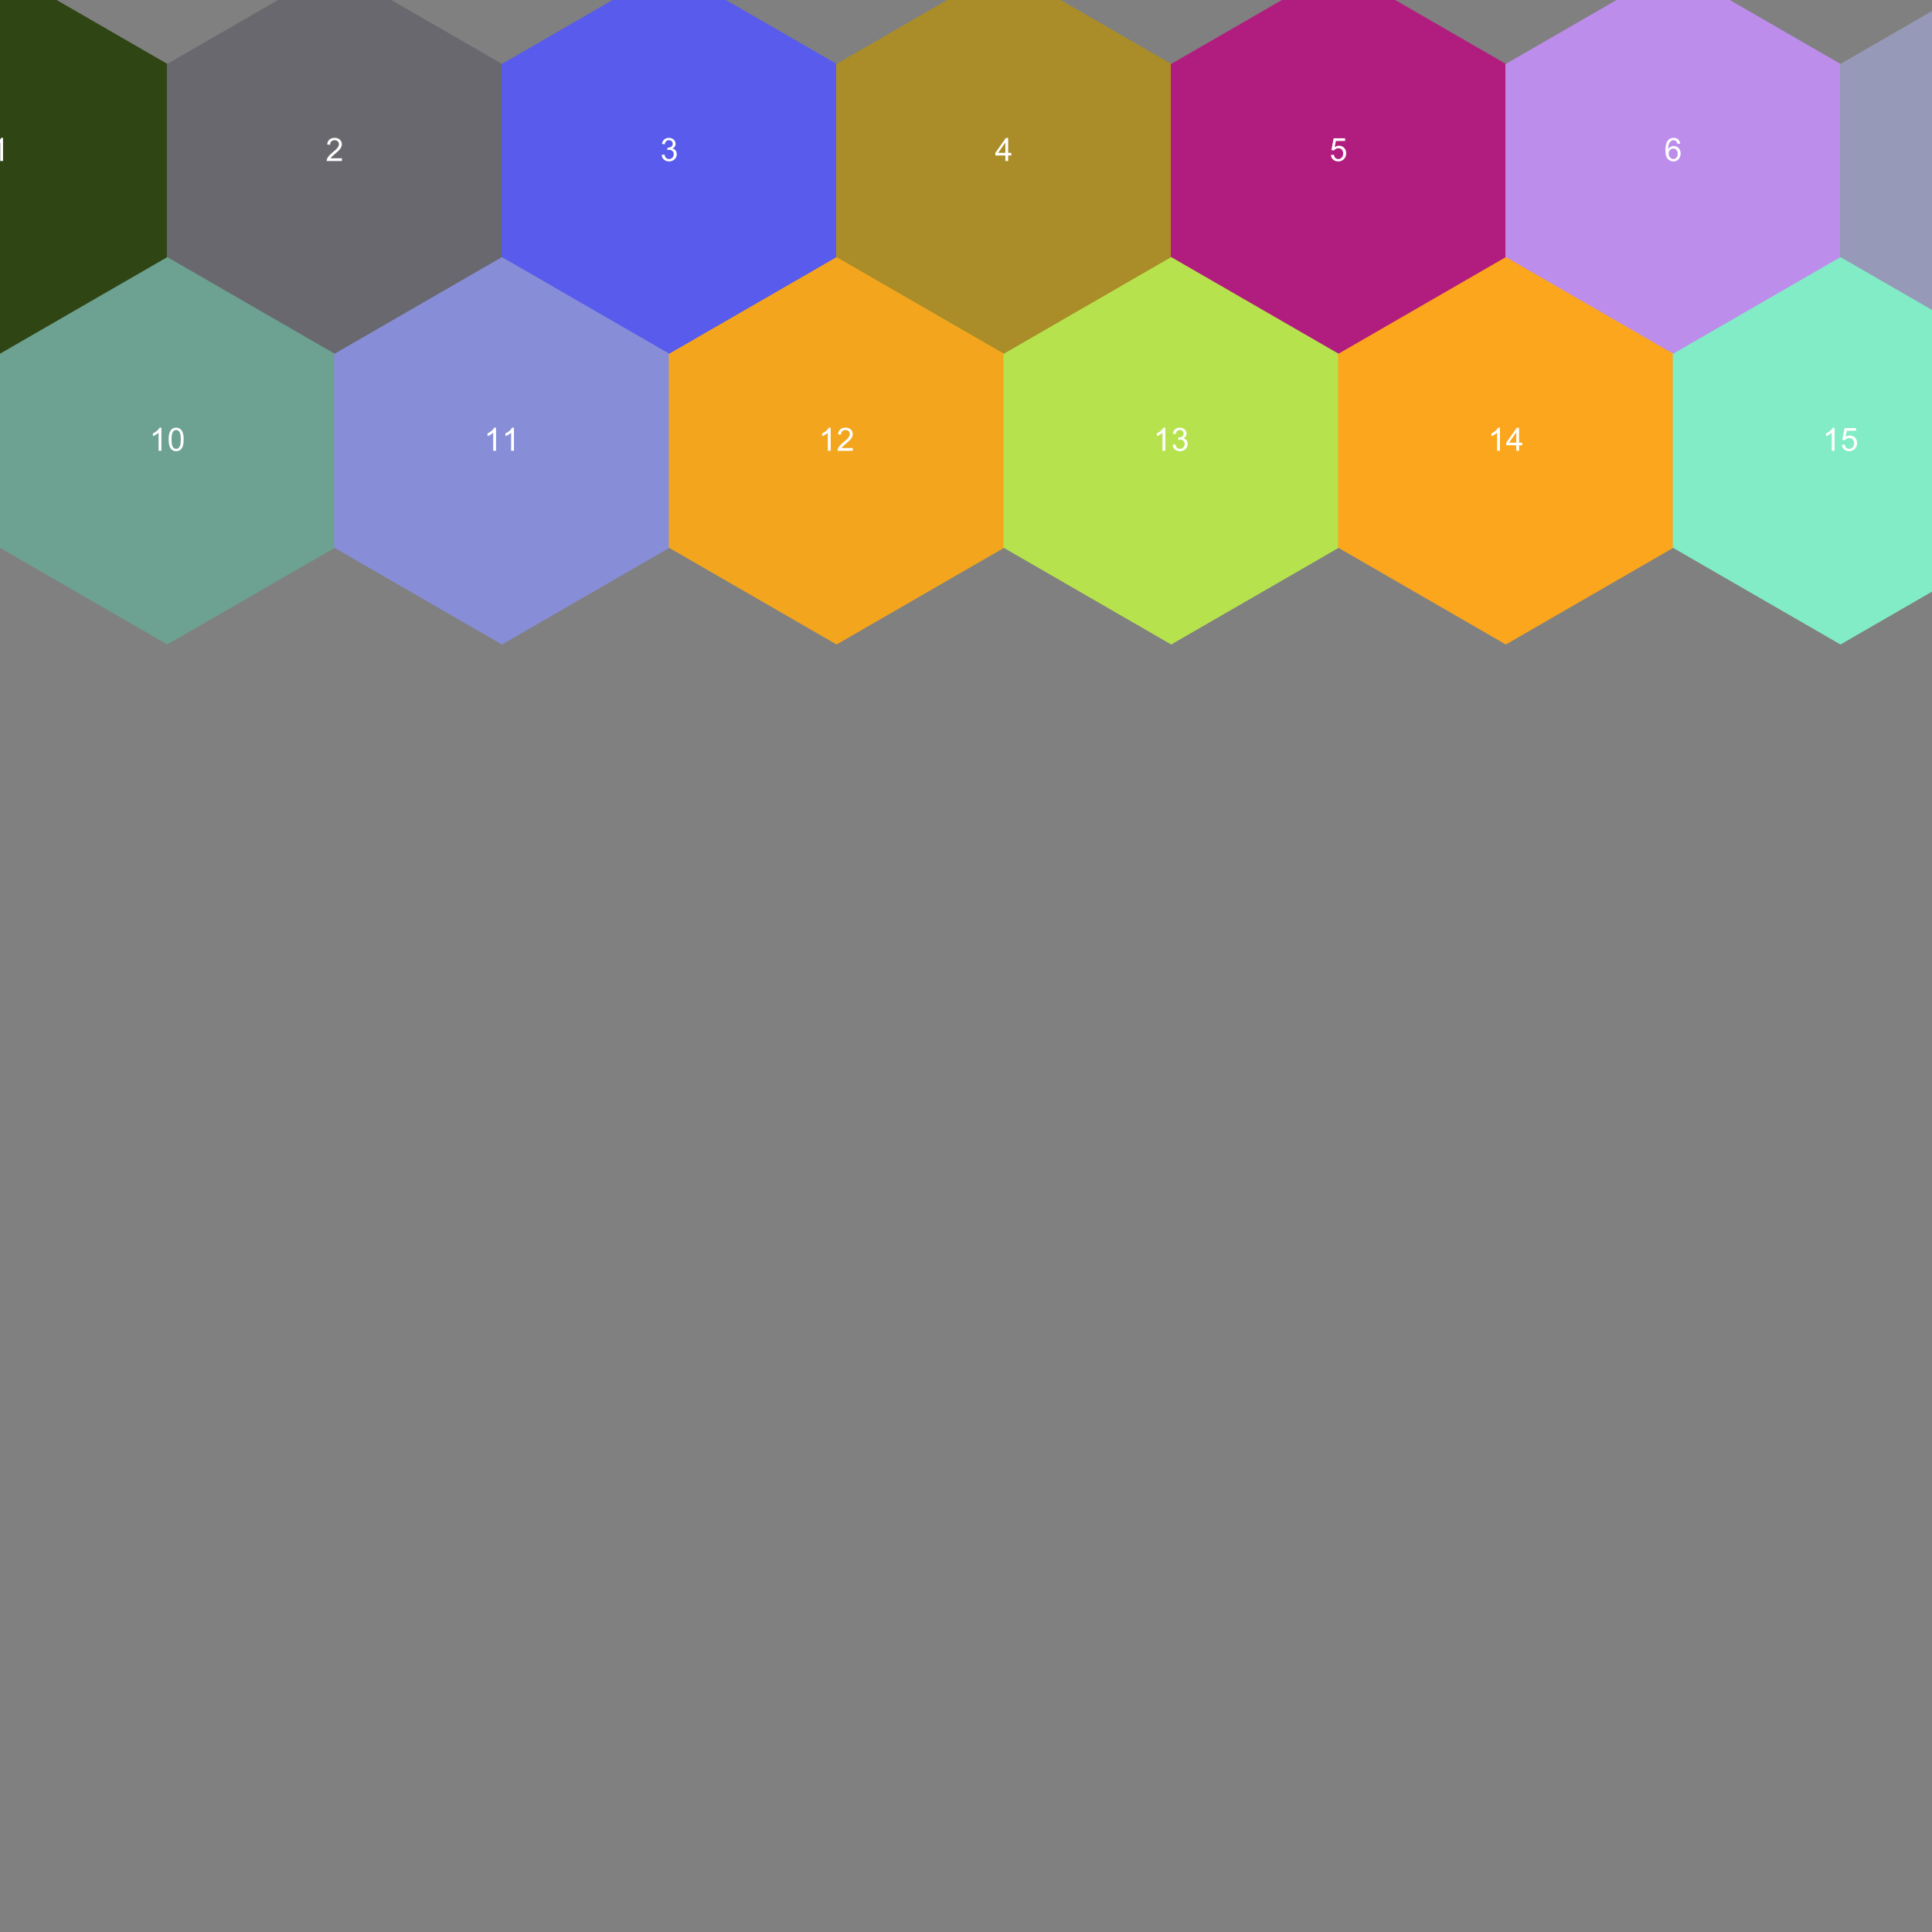 <?xml version="1.0" encoding="UTF-8"?>
<svg xmlns="http://www.w3.org/2000/svg" xmlns:xlink="http://www.w3.org/1999/xlink" width="600pt" height="600pt" viewBox="0 0 600 600" version="1.1">
<rect x="0" y="0" width="600" height="600" fill="#808080" stroke="none"/>
<defs>
<g>
<symbol overflow="visible" id="glyph0-0">
<path style="stroke:none;" d="M 1.25 0 L 1.25 -6.25 L 6.25 -6.25 L 6.25 0 Z M 1.406 -0.156 L 6.094 -0.156 L 6.094 -6.094 L 1.406 -6.094 Z M 1.406 -0.156 "/>
</symbol>
<symbol overflow="visible" id="glyph0-1">
<path style="stroke:none;" d="M 3.727 0 L 2.848 0 L 2.848 -5.602 C 2.637 -5.398 2.359 -5.195 2.016 -4.992 C 1.672 -4.789 1.363 -4.637 1.09 -4.539 L 1.09 -5.391 C 1.582 -5.621 2.012 -5.898 2.379 -6.23 C 2.746 -6.555 3.004 -6.875 3.16 -7.188 L 3.727 -7.188 Z M 3.727 0 "/>
</symbol>
<symbol overflow="visible" id="glyph0-2">
<path style="stroke:none;" d="M 5.035 -0.844 L 5.035 0 L 0.305 0 C 0.297 -0.211 0.328 -0.414 0.406 -0.609 C 0.523 -0.93 0.719 -1.246 0.984 -1.562 C 1.25 -1.871 1.633 -2.234 2.133 -2.648 C 2.91 -3.281 3.434 -3.785 3.711 -4.16 C 3.98 -4.535 4.117 -4.887 4.121 -5.219 C 4.117 -5.566 3.992 -5.859 3.746 -6.102 C 3.496 -6.336 3.172 -6.457 2.773 -6.461 C 2.348 -6.457 2.012 -6.328 1.758 -6.078 C 1.5 -5.82 1.371 -5.469 1.371 -5.023 L 0.469 -5.117 C 0.531 -5.789 0.762 -6.305 1.168 -6.656 C 1.566 -7.008 2.109 -7.184 2.793 -7.188 C 3.477 -7.184 4.02 -6.992 4.422 -6.617 C 4.82 -6.234 5.02 -5.762 5.023 -5.199 C 5.02 -4.91 4.961 -4.629 4.848 -4.355 C 4.727 -4.074 4.535 -3.785 4.266 -3.48 C 3.992 -3.176 3.539 -2.754 2.91 -2.223 C 2.379 -1.777 2.039 -1.477 1.895 -1.32 C 1.742 -1.16 1.621 -1.004 1.523 -0.844 Z M 5.035 -0.844 "/>
</symbol>
<symbol overflow="visible" id="glyph0-3">
<path style="stroke:none;" d="M 0.422 -1.891 L 1.297 -2.008 C 1.395 -1.504 1.566 -1.145 1.812 -0.93 C 2.055 -0.707 2.352 -0.598 2.699 -0.602 C 3.109 -0.598 3.457 -0.742 3.746 -1.031 C 4.027 -1.316 4.172 -1.668 4.176 -2.094 C 4.172 -2.492 4.039 -2.824 3.777 -3.09 C 3.512 -3.348 3.176 -3.48 2.773 -3.484 C 2.602 -3.48 2.395 -3.449 2.152 -3.391 L 2.25 -4.16 C 2.309 -4.152 2.355 -4.148 2.391 -4.148 C 2.766 -4.148 3.102 -4.246 3.402 -4.441 C 3.699 -4.637 3.848 -4.938 3.852 -5.348 C 3.848 -5.664 3.738 -5.93 3.523 -6.145 C 3.305 -6.355 3.023 -6.461 2.68 -6.465 C 2.336 -6.461 2.051 -6.355 1.824 -6.141 C 1.594 -5.926 1.449 -5.602 1.387 -5.176 L 0.508 -5.332 C 0.613 -5.918 0.855 -6.371 1.238 -6.699 C 1.617 -7.02 2.094 -7.184 2.66 -7.188 C 3.051 -7.184 3.41 -7.098 3.738 -6.934 C 4.066 -6.762 4.316 -6.535 4.496 -6.25 C 4.668 -5.957 4.758 -5.648 4.758 -5.328 C 4.758 -5.016 4.672 -4.734 4.508 -4.48 C 4.336 -4.227 4.09 -4.023 3.77 -3.875 C 4.191 -3.773 4.523 -3.574 4.758 -3.27 C 4.992 -2.961 5.109 -2.574 5.109 -2.113 C 5.109 -1.484 4.879 -0.953 4.426 -0.523 C 3.965 -0.09 3.391 0.121 2.695 0.125 C 2.066 0.121 1.543 -0.062 1.129 -0.434 C 0.711 -0.809 0.477 -1.293 0.422 -1.891 Z M 0.422 -1.891 "/>
</symbol>
<symbol overflow="visible" id="glyph0-4">
<path style="stroke:none;" d="M 3.234 0 L 3.234 -1.715 L 0.125 -1.715 L 0.125 -2.52 L 3.395 -7.156 L 4.109 -7.156 L 4.109 -2.52 L 5.078 -2.52 L 5.078 -1.715 L 4.109 -1.715 L 4.109 0 Z M 3.234 -2.52 L 3.234 -5.746 L 0.992 -2.52 Z M 3.234 -2.52 "/>
</symbol>
<symbol overflow="visible" id="glyph0-5">
<path style="stroke:none;" d="M 0.414 -1.875 L 1.336 -1.953 C 1.406 -1.5 1.562 -1.164 1.812 -0.941 C 2.059 -0.711 2.359 -0.598 2.715 -0.602 C 3.137 -0.598 3.496 -0.758 3.789 -1.078 C 4.078 -1.398 4.223 -1.82 4.227 -2.348 C 4.223 -2.848 4.082 -3.242 3.805 -3.535 C 3.52 -3.82 3.152 -3.965 2.699 -3.969 C 2.414 -3.965 2.16 -3.902 1.934 -3.777 C 1.707 -3.648 1.527 -3.48 1.398 -3.277 L 0.57 -3.383 L 1.266 -7.062 L 4.824 -7.062 L 4.824 -6.219 L 1.969 -6.219 L 1.582 -4.297 C 2.012 -4.594 2.461 -4.746 2.934 -4.746 C 3.555 -4.746 4.082 -4.527 4.516 -4.094 C 4.941 -3.66 5.156 -3.105 5.16 -2.426 C 5.156 -1.777 4.969 -1.215 4.594 -0.746 C 4.133 -0.168 3.504 0.117 2.715 0.121 C 2.059 0.117 1.527 -0.062 1.121 -0.426 C 0.707 -0.789 0.473 -1.273 0.414 -1.875 Z M 0.414 -1.875 "/>
</symbol>
<symbol overflow="visible" id="glyph0-6">
<path style="stroke:none;" d="M 4.977 -5.406 L 4.102 -5.336 C 4.023 -5.68 3.91 -5.93 3.77 -6.09 C 3.527 -6.336 3.234 -6.461 2.891 -6.465 C 2.605 -6.461 2.359 -6.383 2.152 -6.23 C 1.871 -6.027 1.652 -5.734 1.496 -5.348 C 1.332 -4.957 1.25 -4.406 1.25 -3.691 C 1.457 -4.012 1.715 -4.25 2.023 -4.41 C 2.328 -4.562 2.652 -4.641 2.988 -4.645 C 3.574 -4.641 4.07 -4.426 4.484 -3.996 C 4.891 -3.566 5.098 -3.008 5.102 -2.324 C 5.098 -1.871 5 -1.453 4.812 -1.07 C 4.617 -0.684 4.352 -0.387 4.016 -0.184 C 3.672 0.02 3.289 0.117 2.859 0.121 C 2.125 0.117 1.527 -0.148 1.066 -0.684 C 0.605 -1.219 0.375 -2.109 0.375 -3.352 C 0.375 -4.734 0.629 -5.738 1.141 -6.367 C 1.586 -6.91 2.188 -7.184 2.945 -7.188 C 3.504 -7.184 3.965 -7.027 4.328 -6.715 C 4.684 -6.398 4.898 -5.961 4.977 -5.406 Z M 1.387 -2.32 C 1.383 -2.016 1.445 -1.723 1.578 -1.449 C 1.703 -1.168 1.883 -0.957 2.117 -0.816 C 2.344 -0.668 2.59 -0.598 2.848 -0.602 C 3.215 -0.598 3.531 -0.746 3.801 -1.051 C 4.066 -1.348 4.199 -1.754 4.203 -2.27 C 4.199 -2.762 4.07 -3.152 3.809 -3.438 C 3.543 -3.723 3.211 -3.867 2.812 -3.867 C 2.414 -3.867 2.074 -3.723 1.801 -3.438 C 1.52 -3.152 1.383 -2.781 1.387 -2.32 Z M 1.387 -2.32 "/>
</symbol>
<symbol overflow="visible" id="glyph0-7">
<path style="stroke:none;" d="M 0.414 -3.531 C 0.41 -4.375 0.496 -5.055 0.676 -5.574 C 0.848 -6.086 1.109 -6.484 1.453 -6.766 C 1.797 -7.043 2.227 -7.184 2.75 -7.188 C 3.129 -7.184 3.465 -7.105 3.758 -6.953 C 4.047 -6.797 4.289 -6.574 4.477 -6.285 C 4.664 -5.992 4.812 -5.637 4.922 -5.223 C 5.027 -4.801 5.078 -4.238 5.082 -3.531 C 5.078 -2.688 4.992 -2.008 4.824 -1.496 C 4.648 -0.977 4.391 -0.578 4.051 -0.301 C 3.703 -0.02 3.27 0.117 2.75 0.121 C 2.055 0.117 1.516 -0.129 1.125 -0.621 C 0.648 -1.215 0.41 -2.184 0.414 -3.531 Z M 1.32 -3.531 C 1.316 -2.352 1.453 -1.57 1.73 -1.184 C 2.004 -0.793 2.344 -0.598 2.75 -0.602 C 3.148 -0.598 3.488 -0.793 3.766 -1.188 C 4.039 -1.574 4.176 -2.355 4.18 -3.531 C 4.176 -4.707 4.039 -5.488 3.766 -5.879 C 3.488 -6.262 3.145 -6.457 2.738 -6.461 C 2.332 -6.457 2.012 -6.285 1.773 -5.945 C 1.469 -5.508 1.316 -4.703 1.32 -3.531 Z M 1.32 -3.531 "/>
</symbol>
</g>
</defs>
<g id="surface142">
<path style="fill-rule:nonzero;fill:rgb(18.953%,27.163%,7.837%);fill-opacity:1;stroke-width:2;stroke-linecap:butt;stroke-linejoin:miter;stroke:rgb(18.953%,27.163%,7.837%);stroke-opacity:1;stroke-miterlimit:10;" d="M -51.094 79.5 L -51.094 20.5 L 0 -9 L 51.094 20.5 L 51.094 79.5 L 0 109 Z M -51.094 79.5 "/>
<g style="fill:rgb(100%,100%,100%);fill-opacity:1;">
  <use xlink:href="#glyph0-1" x="-2.781" y="50"/>
</g>
<path style="fill-rule:nonzero;fill:rgb(40.694%,40.69%,43.061%);fill-opacity:1;stroke-width:2;stroke-linecap:butt;stroke-linejoin:miter;stroke:rgb(40.694%,40.69%,43.061%);stroke-opacity:1;stroke-miterlimit:10;" d="M 52.828 79.5 L 52.828 20.5 L 103.922 -9 L 155.02 20.5 L 155.02 79.5 L 103.922 109 Z M 52.828 79.5 "/>
<g style="fill:rgb(100%,100%,100%);fill-opacity:1;">
  <use xlink:href="#glyph0-2" x="101.142" y="50"/>
</g>
<path style="fill-rule:nonzero;fill:rgb(34.531%,35.661%,92.056%);fill-opacity:1;stroke-width:2;stroke-linecap:butt;stroke-linejoin:miter;stroke:rgb(34.531%,35.661%,92.056%);stroke-opacity:1;stroke-miterlimit:10;" d="M 156.75 79.5 L 156.75 20.5 L 207.848 -9 L 258.941 20.5 L 258.941 79.5 L 207.848 109 Z M 156.75 79.5 "/>
<g style="fill:rgb(100%,100%,100%);fill-opacity:1;">
  <use xlink:href="#glyph0-3" x="205.065" y="50"/>
</g>
<path style="fill-rule:nonzero;fill:rgb(66.595%,55.246%,15.677%);fill-opacity:1;stroke-width:2;stroke-linecap:butt;stroke-linejoin:miter;stroke:rgb(66.595%,55.246%,15.677%);stroke-opacity:1;stroke-miterlimit:10;" d="M 260.672 79.5 L 260.672 20.5 L 311.77 -9 L 362.863 20.5 L 362.863 79.5 L 311.77 109 Z M 260.672 79.5 "/>
<g style="fill:rgb(100%,100%,100%);fill-opacity:1;">
  <use xlink:href="#glyph0-4" x="308.988" y="50"/>
</g>
<path style="fill-rule:nonzero;fill:rgb(69.385%,11.446%,49.545%);fill-opacity:1;stroke-width:2;stroke-linecap:butt;stroke-linejoin:miter;stroke:rgb(69.385%,11.446%,49.545%);stroke-opacity:1;stroke-miterlimit:10;" d="M 364.598 79.5 L 364.598 20.5 L 415.691 -9 L 466.789 20.5 L 466.789 79.5 L 415.691 109 Z M 364.598 79.5 "/>
<g style="fill:rgb(100%,100%,100%);fill-opacity:1;">
  <use xlink:href="#glyph0-5" x="412.911" y="50"/>
</g>
<path style="fill-rule:nonzero;fill:rgb(73.819%,55.169%,92.012%);fill-opacity:1;stroke-width:2;stroke-linecap:butt;stroke-linejoin:miter;stroke:rgb(73.819%,55.169%,92.012%);stroke-opacity:1;stroke-miterlimit:10;" d="M 468.52 79.5 L 468.52 20.5 L 519.617 -9 L 570.711 20.5 L 570.711 79.5 L 519.617 109 Z M 468.52 79.5 "/>
<g style="fill:rgb(100%,100%,100%);fill-opacity:1;">
  <use xlink:href="#glyph0-6" x="516.834" y="50"/>
</g>
<path style="fill-rule:nonzero;fill:rgb(59.299%,59.939%,72.252%);fill-opacity:1;stroke-width:2;stroke-linecap:butt;stroke-linejoin:miter;stroke:rgb(59.299%,59.939%,72.252%);stroke-opacity:1;stroke-miterlimit:10;" d="M 572.441 79.5 L 572.441 20.5 L 623.539 -9 L 674.633 20.5 L 674.633 79.5 L 623.539 109 Z M 572.441 79.5 "/>
<path style="fill-rule:nonzero;fill:rgb(42.853%,63.116%,56.956%);fill-opacity:1;stroke-width:2;stroke-linecap:butt;stroke-linejoin:miter;stroke:rgb(42.853%,63.116%,56.956%);stroke-opacity:1;stroke-miterlimit:10;" d="M 0.867 169.5 L 0.867 110.5 L 51.961 81 L 103.059 110.5 L 103.059 169.5 L 51.961 199 Z M 0.867 169.5 "/>
<g style="fill:rgb(100%,100%,100%);fill-opacity:1;">
  <use xlink:href="#glyph0-1" x="46.4" y="140"/>
  <use xlink:href="#glyph0-7" x="51.962" y="140"/>
</g>
<path style="fill-rule:nonzero;fill:rgb(53.099%,55.624%,84.115%);fill-opacity:1;stroke-width:2;stroke-linecap:butt;stroke-linejoin:miter;stroke:rgb(53.099%,55.624%,84.115%);stroke-opacity:1;stroke-miterlimit:10;" d="M 104.789 169.5 L 104.789 110.5 L 155.883 81 L 206.98 110.5 L 206.98 169.5 L 155.883 199 Z M 104.789 169.5 "/>
<g style="fill:rgb(100%,100%,100%);fill-opacity:1;">
  <use xlink:href="#glyph0-1" x="150.323" y="140"/>
  <use xlink:href="#glyph0-1" x="155.885" y="140"/>
</g>
<path style="fill-rule:nonzero;fill:rgb(95.281%,64.999%,11.686%);fill-opacity:1;stroke-width:2;stroke-linecap:butt;stroke-linejoin:miter;stroke:rgb(95.281%,64.999%,11.686%);stroke-opacity:1;stroke-miterlimit:10;" d="M 208.711 169.5 L 208.711 110.5 L 259.809 81 L 310.902 110.5 L 310.902 169.5 L 259.809 199 Z M 208.711 169.5 "/>
<g style="fill:rgb(100%,100%,100%);fill-opacity:1;">
  <use xlink:href="#glyph0-1" x="254.246" y="140"/>
  <use xlink:href="#glyph0-2" x="259.808" y="140"/>
</g>
<path style="fill-rule:nonzero;fill:rgb(71.392%,88.775%,30.396%);fill-opacity:1;stroke-width:2;stroke-linecap:butt;stroke-linejoin:miter;stroke:rgb(71.392%,88.775%,30.396%);stroke-opacity:1;stroke-miterlimit:10;" d="M 312.637 169.5 L 312.637 110.5 L 363.73 81 L 414.824 110.5 L 414.824 169.5 L 363.73 199 Z M 312.637 169.5 "/>
<g style="fill:rgb(100%,100%,100%);fill-opacity:1;">
  <use xlink:href="#glyph0-1" x="358.169" y="140"/>
  <use xlink:href="#glyph0-3" x="363.731" y="140"/>
</g>
<path style="fill-rule:nonzero;fill:rgb(98.333%,64.972%,11.188%);fill-opacity:1;stroke-width:2;stroke-linecap:butt;stroke-linejoin:miter;stroke:rgb(98.333%,64.972%,11.188%);stroke-opacity:1;stroke-miterlimit:10;" d="M 416.559 169.5 L 416.559 110.5 L 467.652 81 L 518.75 110.5 L 518.75 169.5 L 467.652 199 Z M 416.559 169.5 "/>
<g style="fill:rgb(100%,100%,100%);fill-opacity:1;">
  <use xlink:href="#glyph0-1" x="462.092" y="140"/>
  <use xlink:href="#glyph0-4" x="467.654" y="140"/>
</g>
<path style="fill-rule:nonzero;fill:rgb(50.816%,92.209%,77.55%);fill-opacity:1;stroke-width:2;stroke-linecap:butt;stroke-linejoin:miter;stroke:rgb(50.816%,92.209%,77.55%);stroke-opacity:1;stroke-miterlimit:10;" d="M 520.48 169.5 L 520.48 110.5 L 571.578 81 L 622.672 110.5 L 622.672 169.5 L 571.578 199 Z M 520.48 169.5 "/>
<g style="fill:rgb(100%,100%,100%);fill-opacity:1;">
  <use xlink:href="#glyph0-1" x="566.015" y="140"/>
  <use xlink:href="#glyph0-5" x="571.577" y="140"/>
</g>
</g>
</svg>
